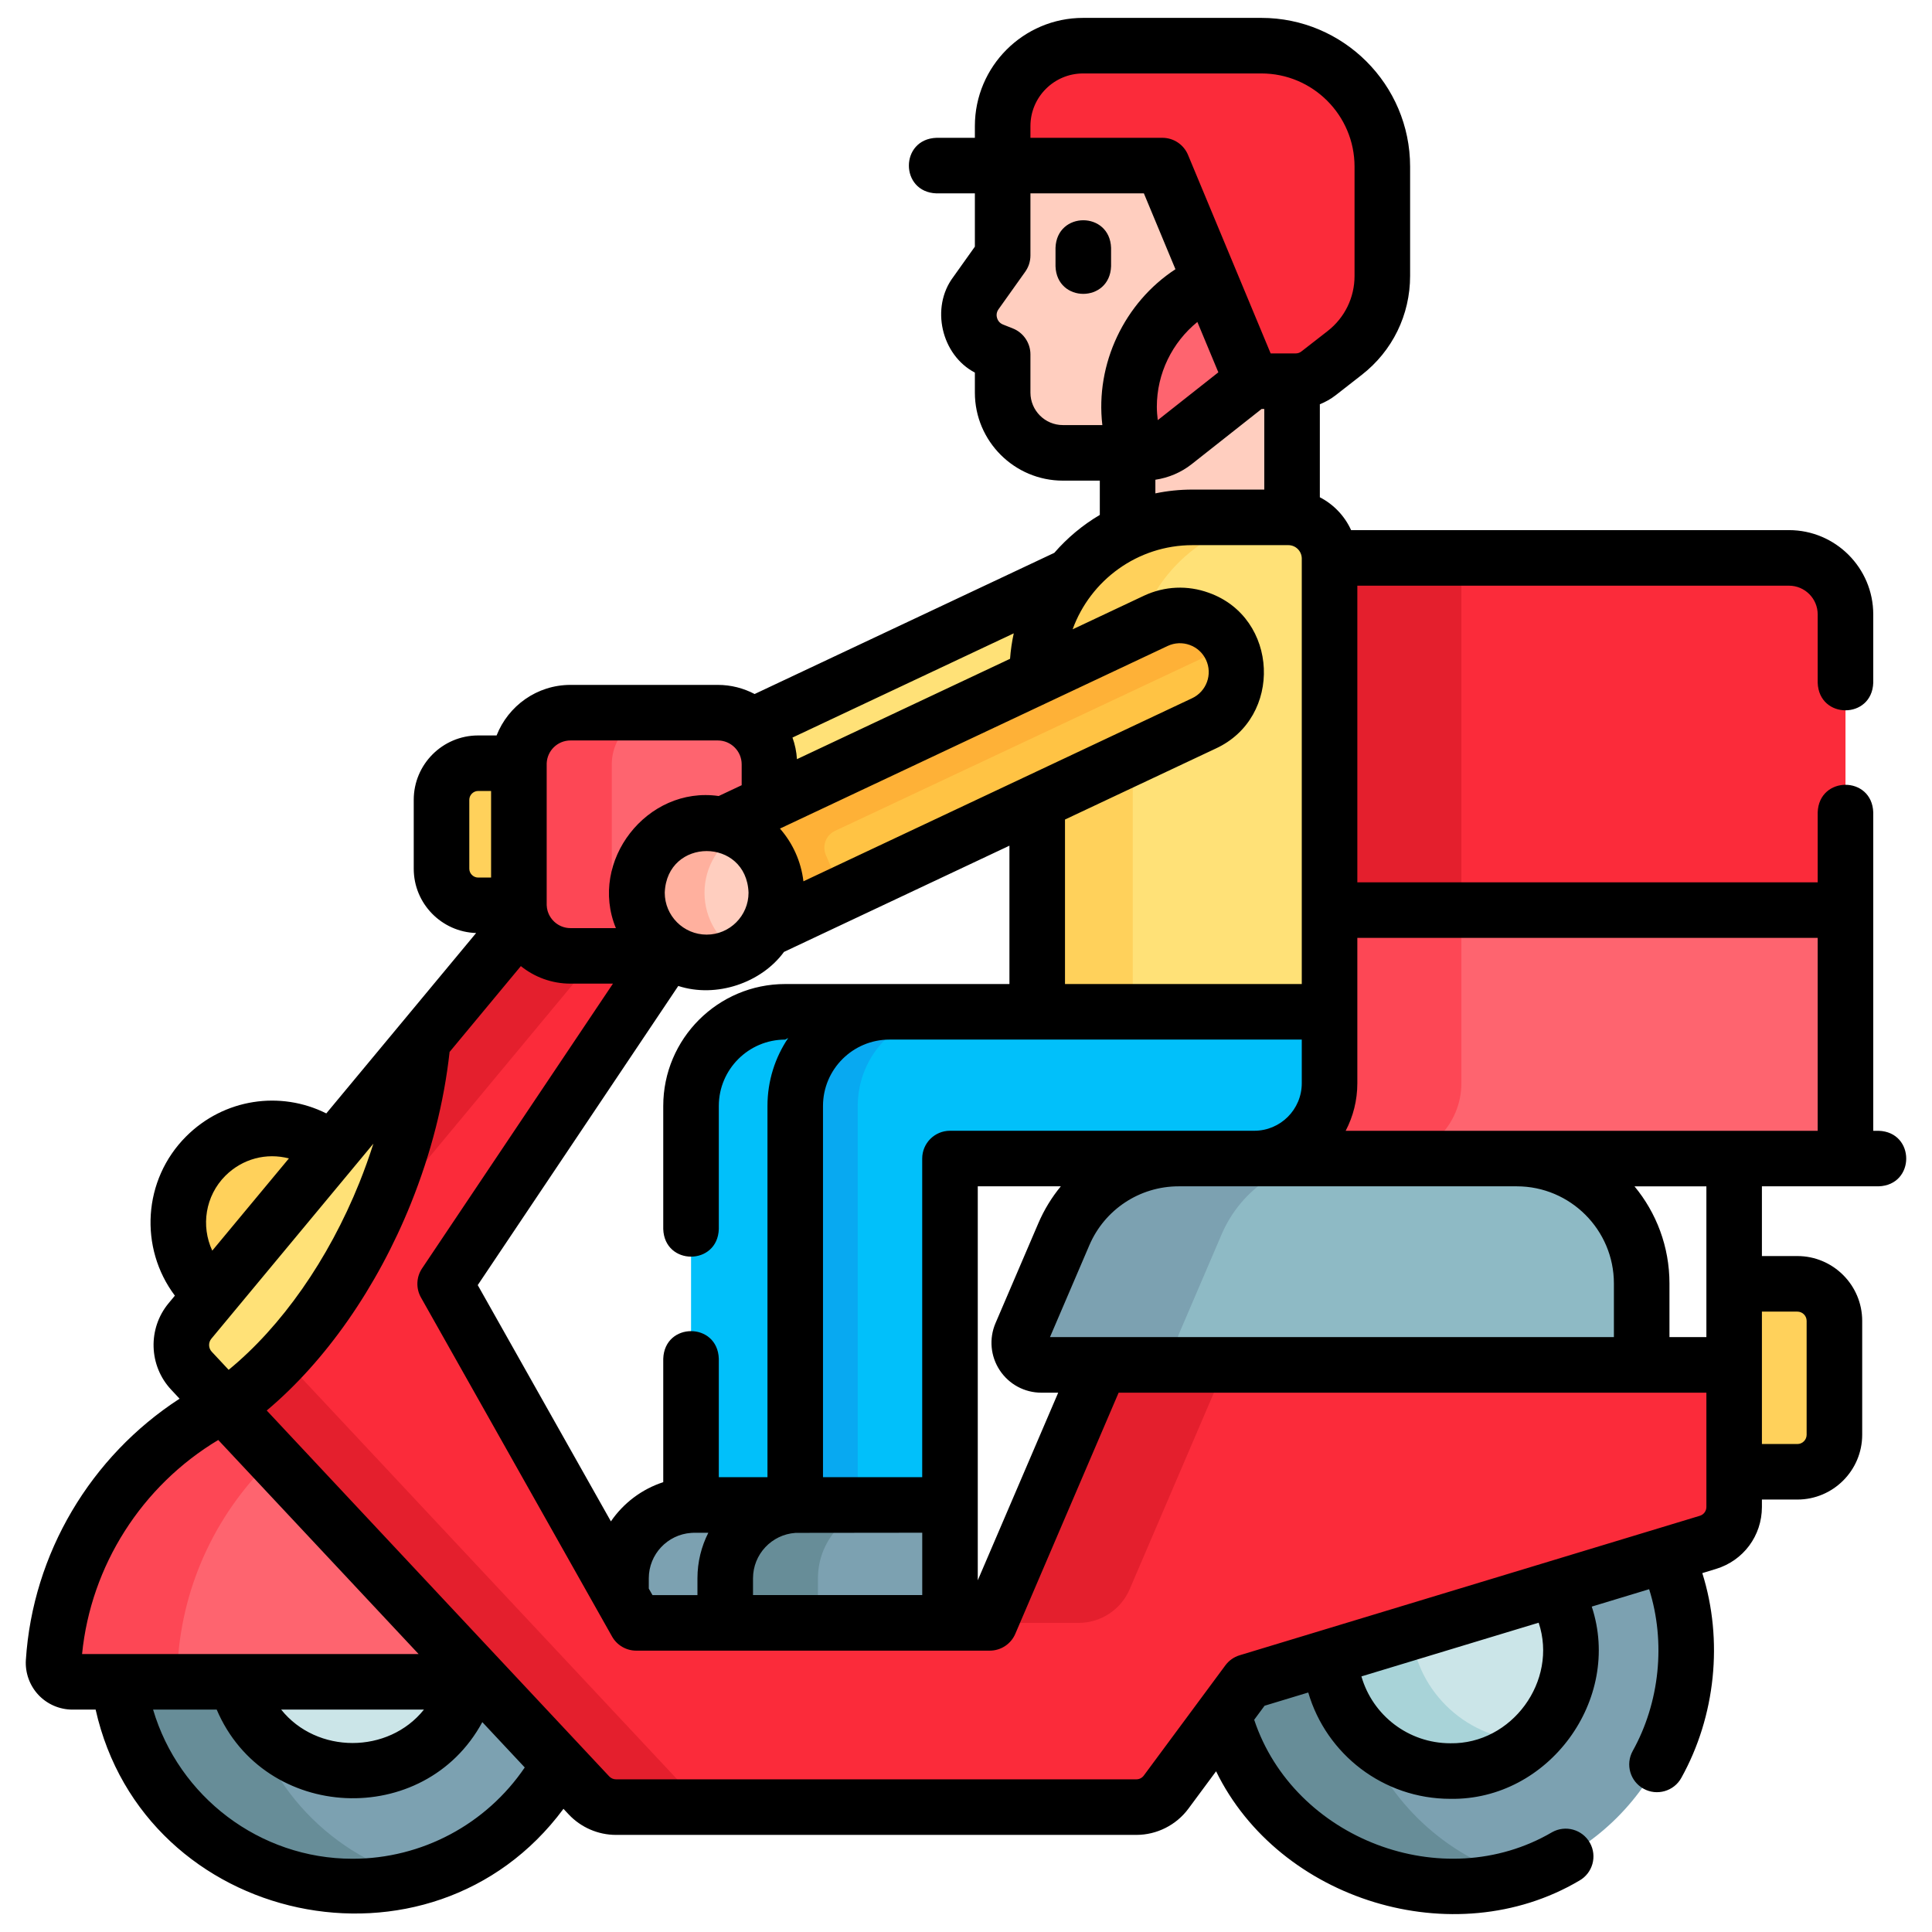 <svg width="54" height="54" viewBox="0 0 54 54" fill="none" xmlns="http://www.w3.org/2000/svg">
<g clip-path="url(#clip0_200_5089)">
<path d="M28.991 18.914V18.802C28.991 17.773 29.349 16.828 29.948 16.084L21.022 20.288C21.318 20.553 21.506 20.936 21.506 21.362V22.439L28.991 18.914Z" fill="#FFE177"/>
<path d="M19.315 30.912V42.069C19.346 42.067 19.376 42.064 19.408 42.064H22.227V30.912C22.227 29.459 23.405 28.28 24.859 28.28H21.947C20.493 28.28 19.315 29.459 19.315 30.912Z" fill="#01C0FA"/>
<path d="M17.358 44.113V44.605L17.783 45.359H20.27V44.113C20.27 43.013 21.139 42.117 22.227 42.068V42.063H19.408C18.276 42.063 17.358 42.981 17.358 44.113Z" fill="#7CA1B1"/>
<path d="M50.237 41.137H48.47V35.884H50.237C50.809 35.884 51.273 36.347 51.273 36.919V40.101C51.273 40.673 50.809 41.137 50.237 41.137Z" fill="#FFD15B"/>
<path d="M5.923 36.184L9.279 32.144C8.247 31.291 6.717 31.348 5.751 32.313C4.726 33.339 4.726 35.002 5.751 36.027C5.807 36.083 5.864 36.134 5.923 36.184Z" fill="#FFD15B"/>
<path d="M34.874 47.008L34.195 47.926C34.975 50.697 37.519 52.729 40.539 52.729C44.18 52.729 47.131 49.777 47.131 46.137C47.131 45.185 46.928 44.282 46.565 43.465L34.874 47.008Z" fill="#7CA1B1"/>
<path d="M38.084 48.435C37.557 47.872 37.22 47.129 37.179 46.31L34.874 47.008L34.195 47.926C34.975 50.697 37.519 52.729 40.539 52.729C41.186 52.729 41.81 52.634 42.401 52.461C40.405 51.874 38.804 50.369 38.084 48.435Z" fill="#678D98"/>
<path d="M37.179 46.309C37.269 48.084 38.742 49.501 40.539 49.501C42.394 49.501 43.904 47.992 43.904 46.136C43.904 45.508 43.73 44.919 43.428 44.415L37.179 46.309Z" fill="#CBE5E8"/>
<path d="M39.443 45.623L37.179 46.309C37.269 48.084 38.742 49.501 40.539 49.501C41.395 49.501 42.176 49.18 42.77 48.652C41.037 48.642 39.611 47.315 39.443 45.623Z" fill="#A8D3D8"/>
<path d="M13.49 47.008H3.322C3.748 50.237 6.509 52.729 9.855 52.729C12.348 52.729 14.518 51.344 15.638 49.302L13.49 47.008Z" fill="#7CA1B1"/>
<path d="M6.819 47.008H3.322C3.748 50.237 6.509 52.729 9.855 52.729C10.46 52.729 11.047 52.647 11.604 52.493C9.084 51.802 7.168 49.652 6.819 47.008Z" fill="#678D98"/>
<path d="M6.605 47.008C6.99 48.442 8.3 49.502 9.855 49.502C11.409 49.502 12.719 48.442 13.104 47.008H6.605Z" fill="#CBE5E8"/>
<path d="M6.255 39.277C3.584 40.622 1.7 43.307 1.498 46.445C1.478 46.75 1.719 47.008 2.024 47.008H13.49L6.255 39.277Z" fill="#FE646F"/>
<path d="M4.968 46.446C5.112 44.211 6.109 42.207 7.635 40.752L6.255 39.277C3.584 40.622 1.7 43.307 1.498 46.445C1.478 46.75 1.719 47.008 2.024 47.008H5.494C5.19 47.008 4.949 46.75 4.968 46.446Z" fill="#FD4755"/>
<path d="M30.754 38.15L27.664 45.36H17.783L12.442 35.884L18.587 26.717H15.945C15.32 26.717 14.786 26.313 14.587 25.754L5.311 36.921C4.972 37.329 4.989 37.926 5.352 38.313L16.461 50.182C16.657 50.391 16.931 50.51 17.217 50.51H31.761C32.089 50.51 32.398 50.354 32.593 50.09L34.874 47.008L47.735 43.111C48.171 42.978 48.47 42.576 48.47 42.12V38.15H30.754Z" fill="#FB2B3A"/>
<path d="M34.262 38.15H30.754L27.664 45.36H30.148C30.769 45.36 31.33 44.99 31.575 44.419L34.262 38.15Z" fill="#E41F2D"/>
<path d="M15.945 26.717C15.32 26.717 14.786 26.313 14.587 25.754L11.82 29.084C11.694 30.445 11.348 31.897 10.764 33.347C10.621 33.703 10.467 34.048 10.304 34.384L16.673 26.717H15.945V26.717Z" fill="#E41F2D"/>
<path d="M19.348 50.182L8.238 38.313C8.111 38.176 8.027 38.014 7.985 37.843C7.447 38.427 6.881 38.928 6.303 39.329L6.203 39.222L16.461 50.182C16.657 50.391 16.931 50.51 17.217 50.51H20.104C19.817 50.51 19.543 50.391 19.348 50.182Z" fill="#E41F2D"/>
<path d="M10.764 33.347C11.348 31.896 11.694 30.444 11.82 29.084L5.311 36.92C4.972 37.328 4.989 37.925 5.352 38.312L6.303 39.329C8.054 38.114 9.696 36.002 10.764 33.347Z" fill="#FFE177"/>
<path d="M14.502 25.274V21.363C14.502 21.352 14.504 21.342 14.504 21.332H13.364C12.801 21.332 12.341 21.793 12.341 22.355V24.281C12.341 24.844 12.801 25.304 13.364 25.304H14.504C14.504 25.294 14.502 25.284 14.502 25.274Z" fill="#FFD15B"/>
<path d="M45.885 38.15H29.107C28.663 38.15 28.364 37.696 28.539 37.288L29.735 34.498C30.285 33.214 31.547 32.382 32.944 32.382H42.394C44.322 32.382 45.885 33.945 45.885 35.873L45.885 38.15Z" fill="#8EBAC5"/>
<path d="M32.95 37.288L34.146 34.498C34.696 33.214 35.958 32.382 37.355 32.382H32.944C31.547 32.382 30.285 33.214 29.735 34.498L28.539 37.288C28.364 37.696 28.663 38.15 29.107 38.15H33.518C33.074 38.15 32.775 37.696 32.95 37.288Z" fill="#7CA1B1"/>
<path d="M50.003 15.593H37.161C37.161 15.599 37.162 15.605 37.162 15.612V30.276C37.162 31.439 36.219 32.382 35.056 32.382H51.582V17.172C51.582 16.3 50.875 15.593 50.003 15.593Z" fill="#FB2B3A"/>
<path d="M37.162 25.437H40.846V15.612C40.846 15.605 40.845 15.599 40.845 15.593H37.161C37.161 15.599 37.162 15.605 37.162 15.612V25.437Z" fill="#E41F2D"/>
<path d="M37.162 25.438V30.276C37.162 31.439 36.219 32.382 35.056 32.382H51.582V25.438L37.162 25.438Z" fill="#FE646F"/>
<path d="M37.162 25.438V30.276C37.162 31.439 36.219 32.382 35.056 32.382H38.74C39.903 32.382 40.846 31.439 40.846 30.276V25.438H37.162Z" fill="#FD4755"/>
<path d="M33.332 14.46H36.01C36.045 14.46 36.079 14.462 36.114 14.465V10.654H34.997V10.652C34.996 10.653 34.996 10.654 34.995 10.655L32.825 12.364C32.584 12.554 32.286 12.657 31.979 12.657H31.516V14.858C32.069 14.603 32.684 14.46 33.332 14.46Z" fill="#FFCEBF"/>
<path d="M32.49 4.629H28.027C28.026 4.629 28.024 4.63 28.024 4.632V7.141C28.024 7.142 28.024 7.142 28.024 7.143L27.276 8.194C26.877 8.754 27.11 9.54 27.749 9.793L28.023 9.901C28.023 9.902 28.024 9.903 28.024 9.904V10.974C28.024 11.904 28.778 12.658 29.708 12.658H31.979C32.286 12.658 32.584 12.554 32.826 12.364L34.996 10.652L32.49 4.629Z" fill="#FFCEBF"/>
<path d="M33.837 7.868C32.495 8.464 31.558 9.807 31.558 11.37C31.558 11.822 31.637 12.255 31.78 12.658H31.979C32.286 12.658 32.584 12.555 32.826 12.364L34.996 10.655L33.837 7.868Z" fill="#FE646F"/>
<path d="M35.256 1.276H30.272C29.031 1.276 28.025 2.283 28.025 3.524V4.629H32.49L34.997 10.654H36.217C36.447 10.654 36.671 10.577 36.853 10.436L37.583 9.867C38.248 9.349 38.636 8.553 38.636 7.711V4.657C38.636 2.79 37.123 1.276 35.256 1.276Z" fill="#FB2B3A"/>
<path d="M36.01 14.46H33.332C30.934 14.46 28.991 16.404 28.991 18.801V18.914L32.309 17.35C33.102 16.981 34.044 17.324 34.413 18.116C34.783 18.908 34.44 19.85 33.648 20.22L28.991 22.413V28.28H37.162V15.612C37.162 14.976 36.646 14.46 36.01 14.46Z" fill="#FFE177"/>
<path d="M36.003 14.46H33.332C30.934 14.46 28.991 16.404 28.991 18.801V18.914L31.839 17.572C32.37 15.773 34.032 14.46 36.003 14.46Z" fill="#FFD15B"/>
<path d="M28.991 28.28H31.661V21.155L28.991 22.413V28.28Z" fill="#FFD15B"/>
<path d="M24.859 28.28C23.405 28.28 22.227 29.459 22.227 30.912V42.069C22.258 42.067 22.289 42.064 22.32 42.064H26.553V32.382H35.056C36.219 32.382 37.162 31.439 37.162 30.276V28.28H24.859Z" fill="#01C0FA"/>
<path d="M23.974 30.912C23.974 29.459 25.152 28.28 26.605 28.28H24.859C23.405 28.28 22.227 29.459 22.227 30.912V42.069C22.258 42.067 22.289 42.064 22.32 42.064H23.974V30.912Z" fill="#08A9F1"/>
<path d="M20.27 45.359H26.553V42.063H22.32C21.188 42.063 20.27 42.981 20.27 44.113V45.359Z" fill="#7CA1B1"/>
<path d="M24.911 42.063H22.32C21.188 42.063 20.27 42.981 20.27 44.113V45.359H22.862V44.113C22.862 42.981 23.779 42.063 24.911 42.063Z" fill="#678D98"/>
<path d="M17.803 24.951C17.803 23.876 18.675 23.004 19.751 23.004C19.904 23.004 20.052 23.023 20.196 23.057L21.506 22.439V21.362C21.506 20.569 20.857 19.919 20.063 19.919H15.945C15.152 19.919 14.502 20.568 14.502 21.362V25.274C14.502 26.067 15.152 26.717 15.945 26.717H18.933C18.266 26.407 17.803 25.734 17.803 24.951Z" fill="#FE646F"/>
<path d="M17.1 25.274V21.362C17.1 20.569 17.75 19.919 18.543 19.919H15.945C15.152 19.919 14.502 20.568 14.502 21.362V25.274C14.502 26.067 15.152 26.717 15.945 26.717H18.543C17.75 26.717 17.1 26.067 17.1 25.274Z" fill="#FD4755"/>
<path d="M34.413 18.116C34.044 17.324 33.102 16.981 32.31 17.351L20.196 23.057C21.057 23.258 21.699 24.029 21.699 24.952C21.699 25.334 21.587 25.69 21.396 25.991L33.648 20.22C34.44 19.851 34.783 18.909 34.413 18.116Z" fill="#FFC344"/>
<path d="M23.338 23.224L34.371 18.036C33.976 17.302 33.074 16.994 32.309 17.351L20.196 23.057C21.057 23.258 21.699 24.029 21.699 24.951C21.699 25.334 21.587 25.69 21.396 25.991L23.547 24.978L23.082 23.896C22.973 23.64 23.085 23.343 23.338 23.224Z" fill="#FEB137"/>
<path d="M19.751 26.899C20.827 26.899 21.699 26.027 21.699 24.951C21.699 23.876 20.827 23.004 19.751 23.004C18.675 23.004 17.803 23.876 17.803 24.951C17.803 26.027 18.675 26.899 19.751 26.899Z" fill="#FFCEBF"/>
<path d="M19.691 24.952C19.691 24.219 20.096 23.581 20.695 23.248C20.415 23.093 20.094 23.004 19.751 23.004C18.675 23.004 17.803 23.876 17.803 24.951C17.803 26.027 18.675 26.899 19.751 26.899C20.094 26.899 20.415 26.81 20.695 26.655C20.096 26.322 19.691 25.685 19.691 24.952Z" fill="#FFB09E"/>
<path d="M31.055 7.443V6.927C31.019 5.899 29.537 5.9 29.502 6.927V7.443C29.537 8.471 31.019 8.47 31.055 7.443Z" fill="black"/>
<path d="M52.509 31.606H52.358V22.706C52.323 21.678 50.841 21.679 50.805 22.706V24.661H37.938V16.37H50.003C50.445 16.37 50.805 16.73 50.805 17.172V19.083C50.841 20.111 52.323 20.11 52.358 19.083V17.172C52.358 15.873 51.301 14.817 50.003 14.817H37.764C37.584 14.421 37.275 14.097 36.89 13.899V11.299C37.047 11.236 37.196 11.153 37.33 11.049L38.06 10.479C38.92 9.81 39.413 8.801 39.413 7.711V4.657C39.413 2.365 37.548 0.5 35.256 0.5H30.272C28.605 0.5 27.248 1.857 27.248 3.524V3.852H26.175C25.146 3.888 25.147 5.37 26.175 5.405H27.248V6.894L26.643 7.744C26.004 8.594 26.31 9.924 27.248 10.414V10.974C27.248 12.33 28.352 13.434 29.708 13.434H30.74V14.392C30.26 14.675 29.831 15.034 29.468 15.452L21.092 19.398C20.784 19.236 20.434 19.143 20.063 19.143H15.946C15.007 19.143 14.204 19.73 13.88 20.556H13.364C12.371 20.556 11.564 21.363 11.564 22.355V24.281C11.564 25.255 12.342 26.048 13.308 26.078L11.22 28.592C11.22 28.592 11.219 28.593 11.219 28.593L9.12 31.12C7.837 30.478 6.261 30.705 5.202 31.764C3.99 32.976 3.886 34.882 4.888 36.214L4.713 36.425C4.126 37.132 4.156 38.172 4.785 38.843L5.019 39.094C2.534 40.705 0.915 43.42 0.723 46.395C0.7 46.754 0.828 47.11 1.073 47.372C1.319 47.634 1.665 47.784 2.024 47.784H2.673C4.029 53.834 12.046 55.558 15.749 50.557L15.894 50.712C16.236 51.077 16.718 51.286 17.217 51.286H31.761C32.333 51.286 32.877 51.012 33.217 50.552L33.99 49.508C35.749 53.116 40.636 54.635 44.141 52.565C44.515 52.355 44.648 51.881 44.438 51.507C44.228 51.134 43.755 51.001 43.381 51.211C40.331 52.997 36.163 51.399 35.055 48.068L35.345 47.676L36.566 47.306C37.071 49.032 38.664 50.278 40.539 50.278C43.28 50.323 45.349 47.504 44.49 44.905L46.094 44.419C46.563 45.901 46.39 47.584 45.634 48.941C45.427 49.317 45.563 49.789 45.939 49.996C46.307 50.201 46.786 50.07 46.994 49.691C47.951 47.972 48.171 45.845 47.58 43.969L47.96 43.853C48.73 43.62 49.246 42.924 49.246 42.12V41.913H50.237C51.236 41.913 52.049 41.1 52.049 40.101V36.919C52.049 35.92 51.236 35.107 50.237 35.107H49.246V33.158H52.509C53.537 33.123 53.536 31.641 52.509 31.606ZM42.394 33.158C43.891 33.158 45.109 34.376 45.109 35.873V37.373H29.347L30.448 34.804C30.877 33.804 31.856 33.158 32.944 33.158H42.394V33.158ZM23.003 41.287V30.912C23.003 29.889 23.836 29.057 24.859 29.057H28.991H36.385V30.276C36.385 31.009 35.79 31.605 35.057 31.605H35.056C35.056 31.605 35.056 31.605 35.055 31.605H26.553C26.124 31.605 25.776 31.953 25.776 32.382V41.287H23.003V41.287ZM25.777 42.84V44.583H21.047V44.114C21.047 43.442 21.569 42.892 22.229 42.845C22.24 42.845 22.25 42.845 22.261 42.844C22.279 42.843 25.777 42.84 25.777 42.84ZM27.329 33.158H29.65C29.397 33.466 29.183 33.813 29.021 34.192L27.825 36.982C27.64 37.414 27.684 37.907 27.943 38.299C28.202 38.692 28.637 38.926 29.107 38.926H29.577L27.329 44.17V33.158ZM28.801 3.524C28.801 2.713 29.461 2.053 30.272 2.053H35.256C36.692 2.053 37.86 3.221 37.86 4.657V7.711C37.86 8.319 37.585 8.881 37.106 9.254L36.375 9.823C36.33 9.859 36.274 9.878 36.217 9.878H35.515L33.206 4.331C33.086 4.041 32.803 3.852 32.49 3.852H28.801V3.524ZM33.307 12.974L35.262 11.431H35.337V13.684H33.332C32.976 13.684 32.629 13.72 32.293 13.79V13.409C32.661 13.354 33.013 13.206 33.307 12.974ZM32.334 11.37C32.334 10.437 32.763 9.571 33.467 8.999L34.053 10.407L32.36 11.743C32.345 11.62 32.334 11.495 32.334 11.37ZM29.708 11.881C29.208 11.881 28.801 11.474 28.801 10.974V9.904C28.801 9.744 28.75 9.585 28.657 9.454C28.57 9.331 28.449 9.235 28.309 9.18L28.035 9.071C27.924 9.027 27.883 8.938 27.868 8.888C27.853 8.839 27.839 8.742 27.909 8.644L28.657 7.593C28.701 7.53 28.737 7.461 28.761 7.388C28.787 7.308 28.801 7.225 28.801 7.141V5.405H31.972L32.854 7.525C31.433 8.452 30.609 10.166 30.811 11.881L29.708 11.881ZM33.332 15.237H36.01C36.214 15.237 36.38 15.401 36.385 15.604V15.605C36.385 15.613 36.385 15.62 36.385 15.628V27.504H29.767V22.906L33.976 20.924C35.867 20.057 35.744 17.263 33.785 16.568C33.193 16.353 32.553 16.381 31.979 16.648L29.98 17.59C30.477 16.219 31.792 15.237 33.332 15.237ZM28.335 17.702C28.284 17.934 28.249 18.172 28.231 18.414L22.275 21.219C22.262 21.008 22.219 20.806 22.15 20.615L28.335 17.702ZM32.638 18.054C32.833 17.963 33.052 17.954 33.254 18.027C33.457 18.101 33.618 18.249 33.709 18.444C33.897 18.848 33.722 19.328 33.317 19.517L22.456 24.633C22.39 24.073 22.154 23.563 21.8 23.159L32.638 18.054ZM21.913 26.606L28.214 23.637V27.504H24.859H21.947C20.067 27.504 18.538 29.033 18.538 30.912V34.353C18.574 35.381 20.056 35.38 20.091 34.353V30.912C20.091 29.889 20.924 29.057 21.947 29.057L22.031 29.012C21.665 29.555 21.451 30.209 21.451 30.912V41.287H20.091V37.977C20.056 36.948 18.574 36.949 18.538 37.977V41.427C17.938 41.622 17.425 42.012 17.075 42.523L13.353 35.919L18.958 27.558C20.022 27.904 21.28 27.471 21.913 26.606ZM19.798 42.841C19.604 43.224 19.494 43.656 19.494 44.114V44.584H18.237L18.134 44.402V44.114C18.134 43.442 18.657 42.892 19.317 42.845C19.327 42.845 19.384 42.843 19.401 42.841L19.798 42.841ZM19.751 26.123C19.105 26.123 18.58 25.597 18.58 24.951C18.639 23.4 20.864 23.4 20.922 24.951C20.922 25.597 20.397 26.123 19.751 26.123ZM15.28 21.339C15.292 20.982 15.585 20.696 15.945 20.696H20.063C20.431 20.696 20.73 20.995 20.73 21.363V21.947L20.088 22.249C18.083 21.961 16.444 24.073 17.214 25.941H15.945C15.666 25.941 15.427 25.768 15.328 25.524C15.321 25.503 15.314 25.483 15.306 25.462C15.291 25.41 15.282 25.354 15.28 25.297L15.28 21.347C15.28 21.345 15.28 21.342 15.28 21.339ZM13.117 24.281V22.355C13.117 22.221 13.23 22.108 13.364 22.108H13.726V24.528H13.364C13.23 24.528 13.117 24.415 13.117 24.281ZM10.436 31.966C10.32 32.33 10.19 32.695 10.044 33.058C9.178 35.21 7.867 37.077 6.391 38.287L5.919 37.782C5.824 37.681 5.819 37.524 5.908 37.417L10.436 31.966ZM6.3 32.862C6.781 32.384 7.447 32.215 8.075 32.378L5.933 34.956C5.613 34.27 5.735 33.428 6.3 32.862ZM2.294 46.231C2.539 43.758 3.965 41.527 6.1 40.248L11.7 46.231H2.294ZM11.849 47.784C10.854 49.029 8.854 49.029 7.859 47.784H11.849ZM9.854 51.953C7.253 51.953 4.996 50.213 4.279 47.784H6.057C7.392 50.921 11.863 51.125 13.481 48.134L14.667 49.401C13.59 50.987 11.793 51.953 9.854 51.953ZM40.539 48.725C39.363 48.725 38.364 47.941 38.052 46.856L42.058 45.642L43.006 45.355C43.55 46.982 42.258 48.753 40.539 48.725ZM47.694 42.12C47.694 42.235 47.62 42.334 47.51 42.367L34.649 46.265C34.489 46.313 34.349 46.412 34.25 46.546L31.969 49.628C31.92 49.694 31.843 49.733 31.761 49.733H17.217C17.146 49.733 17.077 49.703 17.028 49.651L7.455 39.424C9.098 38.047 10.54 35.986 11.485 33.637C12.049 32.234 12.411 30.81 12.566 29.402L14.558 27.003C14.938 27.309 15.421 27.493 15.945 27.493H17.132L11.797 35.452C11.634 35.695 11.622 36.01 11.766 36.265L17.107 45.741C17.244 45.985 17.503 46.136 17.783 46.136H27.664C27.975 46.136 28.256 45.951 28.378 45.666L31.266 38.926H47.694V42.12H47.694ZM47.694 37.373H46.662V35.873C46.662 34.843 46.295 33.897 45.685 33.159H47.694V37.373ZM50.237 36.66C50.38 36.66 50.496 36.777 50.496 36.919V40.102C50.496 40.244 50.38 40.361 50.237 40.361H49.246V36.66H50.237ZM50.805 31.606H37.612C37.82 31.208 37.938 30.756 37.938 30.276V26.214H50.805V31.606Z" fill="black"/>
</g>
<defs>
<clipPath id="clip0_200_5089">
<rect width="53" height="53" fill="white" transform="translate(0.5 0.5)"/>
</clipPath>
</defs>
</svg>
